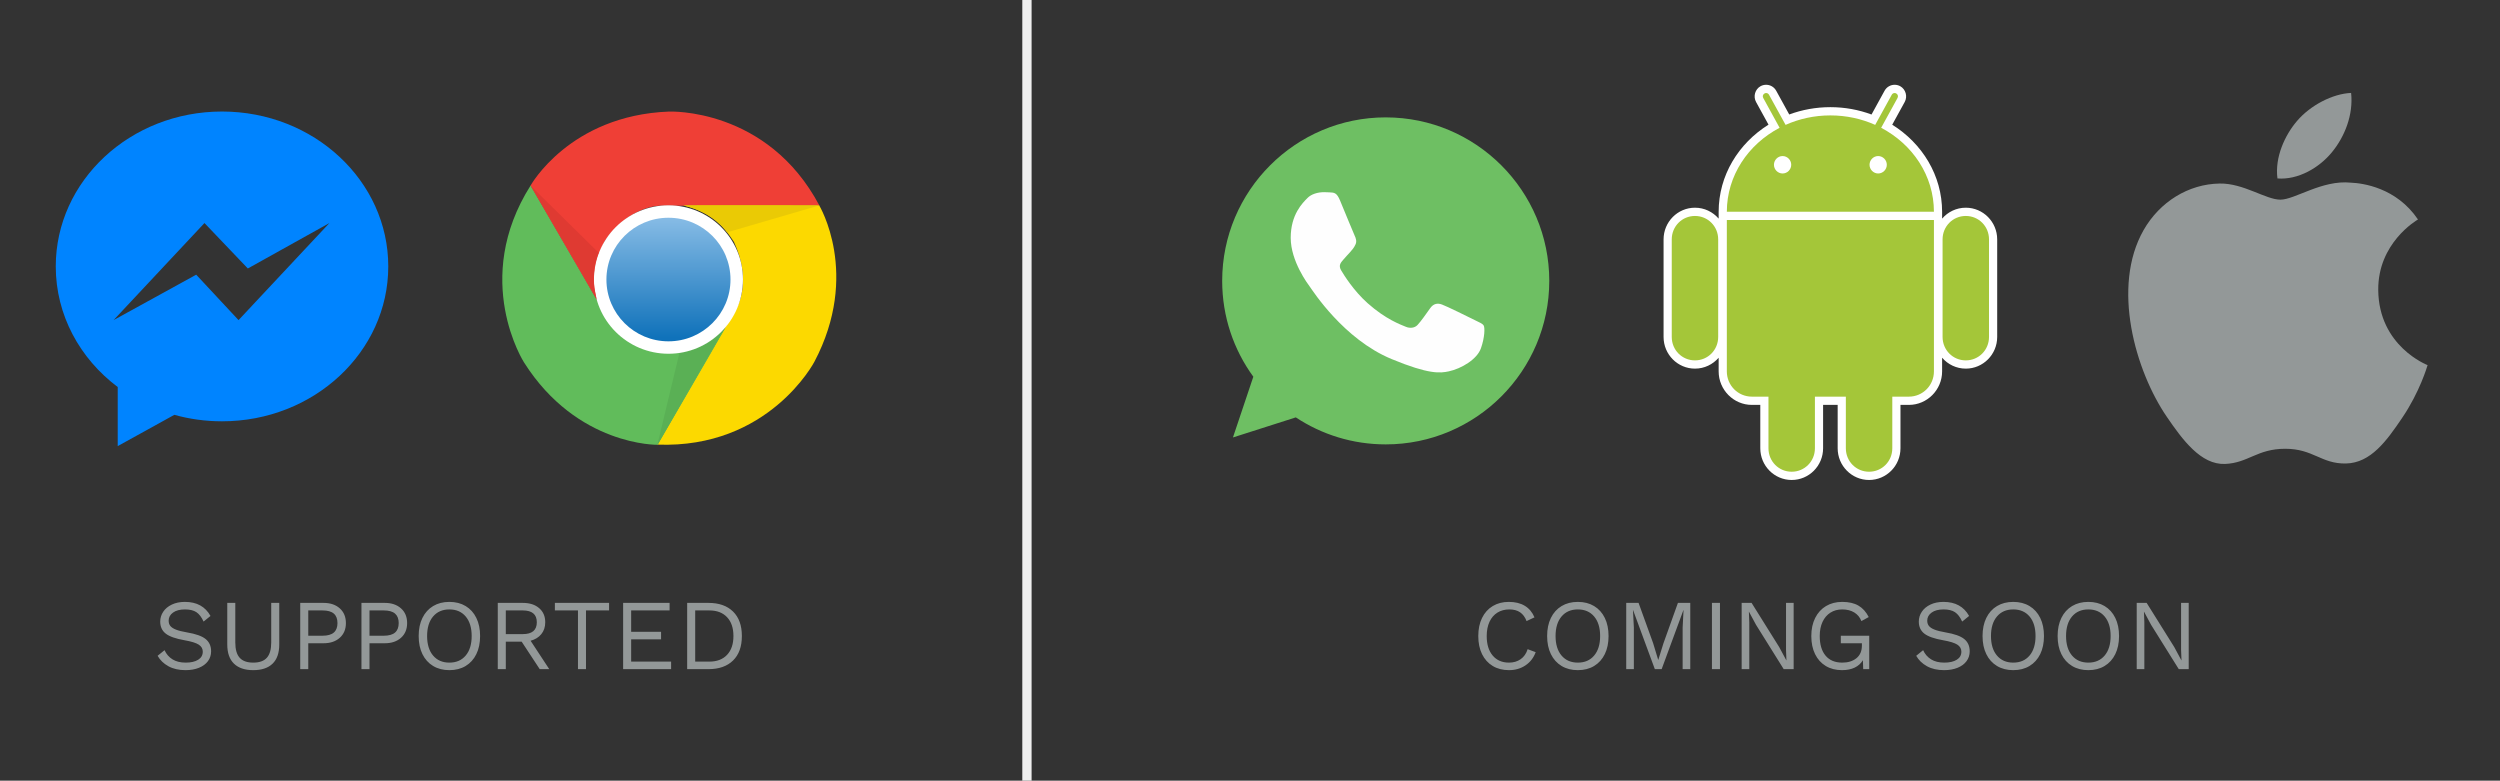 <?xml version="1.0" encoding="UTF-8"?>
<svg width="269px" height="84px" viewBox="0 0 269 84" version="1.1" xmlns="http://www.w3.org/2000/svg" xmlns:xlink="http://www.w3.org/1999/xlink">
    <rect x="0" y="0" width="269" height="84" fill="#333333" stroke="none"/>
    <!-- Generator: Sketch 43.2 (39069) - http://www.bohemiancoding.com/sketch -->
    <title>Rectangle 11</title>
    <desc>Created with Sketch.</desc>
    <defs>
        <linearGradient x1="49.998%" y1="0.706%" x2="49.998%" y2="96.99%" id="linearGradient-1">
            <stop stop-color="#86BBE5" offset="0%"></stop>
            <stop stop-color="#1072BA" offset="100%"></stop>
        </linearGradient>
        <linearGradient x1="-375.73%" y1="-167.519%" x2="-375.73%" y2="-163.85%" id="linearGradient-2">
            <stop stop-color="#6EBF61" offset="0%"></stop>
            <stop stop-color="#50A557" offset="23.14%"></stop>
            <stop stop-color="#2A904F" offset="52.16%"></stop>
            <stop stop-color="#50A557" offset="81.18%"></stop>
            <stop stop-color="#6EBF63" offset="100%"></stop>
        </linearGradient>
    </defs>
    <g id="Page-1" stroke="none" stroke-width="1" fill="none" fill-rule="evenodd">
        <g id="Desktop---Sales" transform="translate(-671, -564)">
            <g id="platforms" transform="translate(0, 492)">
                <g id="Group-12" transform="translate(671, 72)">
                    <g id="Group-9" transform="translate(0, 6)">
                        <path d="M22.65,60.276 L21.905,60.881 C21.689,60.406 21.432,60.069 21.133,59.871 C20.834,59.673 20.425,59.574 19.907,59.574 C19.36,59.574 18.93,59.687 18.616,59.914 C18.303,60.141 18.147,60.431 18.147,60.784 C18.147,61.014 18.208,61.205 18.33,61.356 C18.453,61.507 18.656,61.639 18.94,61.75 C19.225,61.862 19.619,61.961 20.123,62.047 C21.066,62.206 21.734,62.443 22.126,62.76 C22.519,63.077 22.715,63.516 22.715,64.078 C22.715,64.481 22.602,64.835 22.375,65.141 C22.148,65.447 21.826,65.685 21.408,65.854 C20.991,66.023 20.508,66.108 19.961,66.108 C19.241,66.108 18.627,65.968 18.12,65.687 C17.612,65.406 17.225,65.032 16.959,64.564 L17.704,63.959 C17.898,64.384 18.184,64.713 18.562,64.947 C18.94,65.181 19.414,65.298 19.983,65.298 C20.544,65.298 20.991,65.195 21.322,64.99 C21.653,64.785 21.819,64.495 21.819,64.121 C21.819,63.804 21.675,63.552 21.387,63.365 C21.099,63.178 20.587,63.019 19.853,62.89 C18.903,62.724 18.229,62.486 17.833,62.177 C17.437,61.867 17.239,61.435 17.239,60.881 C17.239,60.499 17.347,60.146 17.563,59.822 C17.779,59.498 18.089,59.241 18.492,59.05 C18.895,58.859 19.363,58.764 19.896,58.764 C21.171,58.764 22.089,59.268 22.65,60.276 Z M30.048,63.343 C30.048,64.258 29.809,64.947 29.33,65.411 C28.851,65.876 28.158,66.108 27.251,66.108 C26.344,66.108 25.651,65.874 25.172,65.406 C24.693,64.938 24.454,64.25 24.454,63.343 L24.454,58.872 L25.318,58.872 L25.318,63.127 C25.318,63.876 25.474,64.425 25.788,64.774 C26.101,65.123 26.589,65.298 27.251,65.298 C27.913,65.298 28.401,65.123 28.714,64.774 C29.028,64.425 29.184,63.876 29.184,63.127 L29.184,58.872 L30.048,58.872 L30.048,63.343 Z M36.561,59.461 C37,59.853 37.219,60.38 37.219,61.043 C37.219,61.705 37,62.233 36.561,62.625 C36.121,63.017 35.542,63.214 34.822,63.214 L33.169,63.214 L33.169,66 L32.305,66 L32.305,58.872 L34.822,58.872 C35.542,58.872 36.121,59.068 36.561,59.461 Z M35.918,62.063 C36.181,61.837 36.312,61.496 36.312,61.043 C36.312,60.589 36.181,60.249 35.918,60.022 C35.655,59.795 35.247,59.682 34.692,59.682 L33.169,59.682 L33.169,62.404 L34.692,62.404 C35.247,62.404 35.655,62.29 35.918,62.063 Z M43.149,59.461 C43.588,59.853 43.807,60.38 43.807,61.043 C43.807,61.705 43.588,62.233 43.149,62.625 C42.709,63.017 42.13,63.214 41.41,63.214 L39.757,63.214 L39.757,66 L38.893,66 L38.893,58.872 L41.41,58.872 C42.13,58.872 42.709,59.068 43.149,59.461 Z M42.506,62.063 C42.769,61.837 42.9,61.496 42.9,61.043 C42.9,60.589 42.769,60.249 42.506,60.022 C42.243,59.795 41.835,59.682 41.28,59.682 L39.757,59.682 L39.757,62.404 L41.28,62.404 C41.835,62.404 42.243,62.29 42.506,62.063 Z M50.104,59.212 C50.601,59.511 50.984,59.936 51.254,60.487 C51.524,61.037 51.659,61.687 51.659,62.436 C51.659,63.185 51.524,63.835 51.254,64.385 C50.984,64.936 50.601,65.361 50.104,65.66 C49.607,65.959 49.024,66.108 48.354,66.108 C47.685,66.108 47.101,65.959 46.605,65.66 C46.108,65.361 45.724,64.936 45.454,64.385 C45.184,63.835 45.049,63.185 45.049,62.436 C45.049,61.687 45.184,61.037 45.454,60.487 C45.724,59.936 46.108,59.511 46.605,59.212 C47.101,58.913 47.685,58.764 48.354,58.764 C49.024,58.764 49.607,58.913 50.104,59.212 Z M46.599,60.335 C46.171,60.843 45.957,61.543 45.957,62.436 C45.957,63.329 46.171,64.029 46.599,64.537 C47.028,65.044 47.613,65.298 48.354,65.298 C49.096,65.298 49.681,65.044 50.109,64.537 C50.538,64.029 50.752,63.329 50.752,62.436 C50.752,61.543 50.538,60.843 50.109,60.335 C49.681,59.828 49.096,59.574 48.354,59.574 C47.613,59.574 47.028,59.828 46.599,60.335 Z M56.13,63.041 L54.424,63.041 L54.424,66 L53.56,66 L53.56,58.872 L56.26,58.872 C56.987,58.872 57.57,59.059 58.009,59.434 C58.449,59.808 58.668,60.316 58.668,60.956 C58.668,61.46 58.528,61.885 58.247,62.231 C57.966,62.576 57.581,62.814 57.091,62.944 L59.1,66 L58.074,66 L56.13,63.041 Z M54.424,62.231 L56.249,62.231 C57.257,62.231 57.761,61.806 57.761,60.956 C57.761,60.107 57.257,59.682 56.249,59.682 L54.424,59.682 L54.424,62.231 Z M65.537,59.682 L63.053,59.682 L63.053,66 L62.189,66 L62.189,59.682 L59.705,59.682 L59.705,58.872 L65.537,58.872 L65.537,59.682 Z M72.211,65.19 L72.211,66 L67.049,66 L67.049,58.872 L72.049,58.872 L72.049,59.682 L67.913,59.682 L67.913,61.982 L71.131,61.982 L71.131,62.792 L67.913,62.792 L67.913,65.19 L72.211,65.19 Z M78.875,59.801 C79.509,60.42 79.825,61.298 79.825,62.436 C79.825,63.574 79.509,64.452 78.875,65.071 C78.241,65.69 77.363,66 76.24,66 L73.939,66 L73.939,58.872 L76.24,58.872 C77.363,58.872 78.241,59.182 78.875,59.801 Z M78.232,64.461 C78.69,63.975 78.918,63.3 78.918,62.436 C78.918,61.572 78.69,60.897 78.232,60.411 C77.775,59.925 77.14,59.682 76.326,59.682 L74.803,59.682 L74.803,65.19 L76.326,65.19 C77.14,65.19 77.775,64.947 78.232,64.461 Z" id="SUPPORTED-Copy" fill="#939898"></path>
                        <g id="Group-8">
                            <g id="Group-4">
                                <g id="Facebook-Messenger-(1)" transform="translate(6, 6)" fill-rule="nonzero" fill="#0084FF">
                                    <g id="Facebook_Messenger">
                                        <g id="Facebook_Messenger_1_">
                                            <path d="M17.889,0 C8.009,0 0,7.462 0,16.667 C0,21.912 2.601,26.59 6.667,29.645 L6.667,36 L12.758,32.636 C14.383,33.089 16.105,33.333 17.889,33.333 C27.769,33.333 35.778,25.871 35.778,16.667 C35.778,7.462 27.769,0 17.889,0 Z M19.667,22.444 L15.111,17.556 L6.222,22.444 L16,12 L20.667,16.889 L29.444,12 L19.667,22.444 Z" id="Shape"></path>
                                        </g>
                                    </g>
                                </g>
                                <rect id="Rectangle-5" fill-opacity="0" fill="#EFEFEF" x="0" y="0" width="48" height="48"></rect>
                            </g>
                            <g id="Group-5" transform="translate(48, 0)">
                                <g id="chrome" transform="translate(6, 6)" fill-rule="nonzero">
                                    <g id="Group">
                                        <path d="M17.97,0.005 C17.97,0.005 28.562,-0.469 34.178,10.136 L17.069,10.136 C17.069,10.136 13.84,10.033 11.082,13.935 C10.29,15.572 9.438,17.259 10.394,20.584 C9.017,18.26 3.085,7.971 3.085,7.971 C3.085,7.971 7.269,0.424 17.97,0.005 L17.97,0.005 Z" id="Shape" fill="#EF3F36"></path>
                                        <path d="M33.628,26.927 C33.628,26.927 28.741,36.304 16.717,35.84 C18.203,33.28 25.274,21.082 25.274,21.082 C25.274,21.082 26.983,18.349 24.967,14.018 C23.942,12.514 22.897,10.94 19.53,10.102 C22.239,10.077 34.148,10.102 34.148,10.102 C34.148,10.102 38.61,17.486 33.628,26.927 L33.628,26.927 Z" id="Shape" fill="#FCD900"></path>
                                        <path d="M2.387,27.001 C2.387,27.001 -3.323,18.098 3.095,7.956 C4.576,10.516 11.647,22.715 11.647,22.715 C11.647,22.715 13.172,25.556 17.941,25.98 C19.758,25.847 21.65,25.733 24.066,23.252 C22.734,25.6 16.757,35.86 16.757,35.86 C16.757,35.86 8.101,36.018 2.387,27.001 L2.387,27.001 Z" id="Shape" fill="#61BC5B"></path>
                                        <path d="M16.713,35.929 L19.119,25.926 C19.119,25.926 21.763,25.719 23.982,23.297 C22.605,25.709 16.713,35.929 16.713,35.929 L16.713,35.929 Z" id="Shape" fill="#5AB055"></path>
                                        <path d="M9.909,18.078 C9.909,13.668 13.499,10.092 17.926,10.092 C22.353,10.092 25.943,13.668 25.943,18.078 C25.943,22.488 22.353,26.064 17.926,26.064 C13.499,26.059 9.909,22.488 9.909,18.078 L9.909,18.078 Z" id="Shape" fill="#FFFFFF"></path>
                                        <path d="M11.251,18.078 C11.251,14.408 14.237,11.429 17.926,11.429 C21.61,11.429 24.601,14.403 24.601,18.078 C24.601,21.748 21.615,24.727 17.926,24.727 C14.242,24.727 11.251,21.748 11.251,18.078 L11.251,18.078 Z" id="Shape" fill="url(#linearGradient-1)"></path>
                                        <path d="M34.143,10.107 L24.234,13.002 C24.234,13.002 22.739,10.817 19.525,10.107 C22.313,10.092 34.143,10.107 34.143,10.107 L34.143,10.107 Z" id="Shape" fill="#EACA05"></path>
                                        <path d="M10.201,20.219 C8.809,17.817 3.085,7.971 3.085,7.971 L10.424,15.202 C10.424,15.202 9.671,16.746 9.953,18.956 L10.201,20.219 L10.201,20.219 Z" id="Shape" fill="#DF3A32"></path>
                                    </g>
                                </g>
                                <rect id="Rectangle-5" fill-opacity="0" fill="#EFEFEF" x="0" y="0" width="48" height="48"></rect>
                            </g>
                        </g>
                    </g>
                    <g id="Group-11" transform="translate(125, 6)">
                        <g id="Group-10">
                            <g id="Group-3">
                                <rect id="Rectangle-5" fill-opacity="0" fill="#EFEFEF" x="0" y="0" width="48" height="48"></rect>
                                <g id="Whatsapp" transform="translate(6, 6)" fill-rule="nonzero">
                                    <path d="M18.099,0.63 C8.398,0.63 0.507,8.522 0.507,18.223 C0.507,22.071 1.748,25.639 3.858,28.535 L1.665,35.071 L8.429,32.91 C11.211,34.751 14.531,35.816 18.109,35.816 C27.811,35.816 35.702,27.924 35.702,18.223 C35.702,8.522 27.811,0.631 18.109,0.631 L18.099,0.631 L18.099,0.63 Z" id="path3009" fill="url(#linearGradient-2)"></path>
                                    <path d="M13.186,9.567 C12.845,8.75 12.587,8.719 12.07,8.698 C11.894,8.688 11.697,8.677 11.48,8.677 C10.807,8.677 10.104,8.874 9.68,9.308 C9.163,9.836 7.881,11.066 7.881,13.59 C7.881,16.114 9.722,18.554 9.97,18.896 C10.228,19.237 13.559,24.491 18.73,26.632 C22.774,28.308 23.974,28.152 24.894,27.956 C26.239,27.666 27.925,26.673 28.349,25.474 C28.773,24.274 28.773,23.25 28.649,23.033 C28.524,22.815 28.183,22.692 27.666,22.433 C27.149,22.174 24.636,20.933 24.16,20.768 C23.694,20.592 23.25,20.654 22.898,21.15 C22.402,21.843 21.916,22.547 21.523,22.971 C21.212,23.302 20.705,23.343 20.281,23.167 C19.713,22.93 18.12,22.371 16.155,20.623 C14.634,19.268 13.6,17.582 13.3,17.076 C13,16.559 13.269,16.258 13.507,15.979 C13.766,15.659 14.014,15.431 14.272,15.131 C14.531,14.831 14.676,14.676 14.841,14.324 C15.017,13.983 14.893,13.631 14.769,13.373 C14.645,13.114 13.611,10.59 13.186,9.567 Z" id="path3011" fill="#FEFEFE"></path>
                                </g>
                            </g>
                            <g id="Group-6" transform="translate(96, 0)">
                                <g id="apple" transform="translate(8, 4)" fill-rule="nonzero" fill="#939898">
                                    <path d="M26.899,21.21 C26.955,27.252 32.15,29.263 32.208,29.288 C32.164,29.43 31.378,32.153 29.47,34.967 C27.822,37.399 26.111,39.822 23.415,39.872 C20.767,39.921 19.915,38.287 16.887,38.287 C13.86,38.287 12.914,39.822 10.407,39.921 C7.805,40.021 5.823,37.291 4.161,34.868 C0.764,29.911 -1.832,20.862 1.654,14.753 C3.386,11.719 6.48,9.798 9.839,9.749 C12.394,9.7 14.805,11.484 16.367,11.484 C17.928,11.484 20.858,9.339 23.939,9.654 C25.229,9.708 28.849,10.18 31.174,13.614 C30.986,13.731 26.854,16.159 26.899,21.21 M21.921,6.374 C23.303,4.687 24.232,2.338 23.979,0 C21.988,0.081 19.58,1.339 18.152,3.026 C16.872,4.519 15.751,6.91 16.054,9.201 C18.273,9.375 20.54,8.063 21.921,6.374" id="Shape"></path>
                                </g>
                                <rect id="Rectangle-5" fill-opacity="0" fill="#EFEFEF" x="0" y="0" width="48" height="48"></rect>
                            </g>
                            <g id="Group-7" transform="translate(48, 0)">
                                <g id="android-icon" transform="translate(6, 3)" fill-rule="nonzero">
                                    <g id="Group">
                                        <path d="M11.023,0.122 C10.826,0.124 10.621,0.172 10.434,0.276 C9.841,0.608 9.624,1.377 9.952,1.975 L11.291,4.414 C8.065,6.428 5.927,9.867 5.927,13.793 C5.927,13.81 5.927,13.835 5.927,13.859 C5.927,13.868 5.927,13.872 5.927,13.882 C5.927,13.895 5.927,13.914 5.927,13.917 L5.927,14.523 C5.307,13.804 4.396,13.349 3.379,13.349 C1.514,13.349 0,14.877 0,16.758 L0,27.256 C0,29.137 1.514,30.665 3.379,30.665 C4.396,30.665 5.307,30.21 5.927,29.491 L5.927,30.962 C5.927,32.945 7.535,34.567 9.501,34.567 L10.407,34.567 L10.407,39.237 C10.407,41.118 11.921,42.646 13.786,42.646 C15.651,42.646 17.165,41.118 17.165,39.237 L17.165,34.567 L18.733,34.567 L18.733,39.237 C18.733,41.118 20.247,42.646 22.112,42.646 C23.976,42.646 25.491,41.118 25.491,39.237 L25.491,34.567 L26.397,34.567 C28.363,34.567 29.971,32.945 29.971,30.962 L29.971,29.491 C30.591,30.21 31.502,30.665 32.519,30.665 C34.384,30.665 35.898,29.137 35.898,27.256 L35.898,16.758 C35.898,14.877 34.384,13.349 32.519,13.349 C31.502,13.349 30.591,13.804 29.971,14.523 L29.971,13.928 L29.971,13.917 C29.971,13.898 29.971,13.88 29.971,13.882 C29.971,13.845 29.971,13.816 29.971,13.793 C29.971,9.868 27.828,6.432 24.603,4.418 L25.946,1.974 C26.274,1.377 26.057,0.608 25.464,0.276 C25.277,0.172 25.072,0.124 24.875,0.122 C24.437,0.118 24.007,0.35 23.78,0.763 L22.376,3.322 C21.003,2.81 19.509,2.53 17.949,2.53 C16.391,2.53 14.894,2.808 13.522,3.318 L12.118,0.763 C11.891,0.35 11.461,0.118 11.023,0.122 L11.023,0.122 Z" id="Shape" fill="#FFFFFF"></path>
                                        <path d="M3.379,14.237 C1.987,14.237 0.88,15.354 0.88,16.758 L0.88,27.256 C0.88,28.66 1.987,29.777 3.379,29.777 C4.77,29.777 5.877,28.66 5.877,27.256 L5.877,16.758 C5.877,15.354 4.77,14.237 3.379,14.237 L3.379,14.237 Z M32.519,14.237 C31.128,14.237 30.021,15.354 30.021,16.758 L30.021,27.256 C30.021,28.66 31.128,29.777 32.519,29.777 C33.911,29.777 35.018,28.66 35.018,27.256 L35.018,16.758 C35.018,15.354 33.911,14.237 32.519,14.237 L32.519,14.237 Z" id="Shape" fill="#A4C639"></path>
                                        <path d="M13.786,26.218 C12.395,26.218 11.287,27.335 11.287,28.739 L11.287,39.237 C11.287,40.641 12.395,41.758 13.786,41.758 C15.177,41.758 16.285,40.641 16.285,39.237 L16.285,28.739 C16.285,27.335 15.177,26.218 13.786,26.218 L13.786,26.218 Z M22.112,26.218 C20.721,26.218 19.613,27.335 19.613,28.739 L19.613,39.237 C19.613,40.641 20.721,41.758 22.112,41.758 C23.503,41.758 24.611,40.641 24.611,39.237 L24.611,28.739 C24.611,27.335 23.503,26.218 22.112,26.218 L22.112,26.218 Z" id="Shape" fill="#A4C639"></path>
                                        <path d="M11.031,1.01 C10.972,1.01 10.917,1.026 10.863,1.056 C10.685,1.155 10.626,1.362 10.725,1.542 L12.485,4.75 C9.099,6.527 6.812,9.905 6.807,13.782 L29.091,13.782 C29.086,9.905 26.799,6.527 23.413,4.75 L25.173,1.542 C25.272,1.362 25.213,1.155 25.035,1.056 C24.981,1.026 24.926,1.01 24.867,1.01 C24.74,1.008 24.621,1.072 24.553,1.195 L22.77,4.437 C21.311,3.784 19.675,3.418 17.949,3.418 C16.223,3.418 14.586,3.784 13.128,4.437 L11.345,1.195 C11.277,1.072 11.158,1.008 11.031,1.01 L11.031,1.01 Z M6.807,14.669 L6.807,30.962 C6.807,32.467 8.008,33.679 9.501,33.679 L26.397,33.679 C27.89,33.679 29.091,32.467 29.091,30.962 L29.091,14.669 L6.807,14.669 L6.807,14.669 Z" id="Shape" fill="#A4C639"></path>
                                        <path d="M12.806,7.791 C12.298,7.791 11.877,8.216 11.877,8.729 C11.877,9.242 12.298,9.667 12.806,9.667 C13.315,9.667 13.736,9.242 13.736,8.729 C13.736,8.216 13.315,7.791 12.806,7.791 L12.806,7.791 Z M23.091,7.791 C22.583,7.791 22.162,8.216 22.162,8.729 C22.162,9.242 22.583,9.667 23.091,9.667 C23.6,9.667 24.021,9.242 24.021,8.729 C24.021,8.216 23.6,7.791 23.091,7.791 L23.091,7.791 Z" id="Shape" fill="#FFFFFF"></path>
                                    </g>
                                </g>
                                <rect id="Rectangle-5" fill-opacity="0" fill="#EFEFEF" x="0" y="0" width="48" height="48"></rect>
                            </g>
                        </g>
                        <path d="M39.139,65.595 C38.628,65.937 38.037,66.108 37.368,66.108 C36.698,66.108 36.115,65.959 35.618,65.66 C35.121,65.361 34.738,64.936 34.468,64.385 C34.198,63.835 34.063,63.185 34.063,62.436 C34.063,61.694 34.198,61.046 34.468,60.492 C34.738,59.938 35.121,59.511 35.618,59.212 C36.115,58.913 36.691,58.764 37.346,58.764 C38.03,58.764 38.604,58.904 39.069,59.185 C39.533,59.466 39.88,59.88 40.111,60.427 L39.258,60.827 C39.099,60.409 38.869,60.096 38.566,59.887 C38.264,59.678 37.879,59.574 37.411,59.574 C36.921,59.574 36.493,59.687 36.126,59.914 C35.758,60.141 35.474,60.47 35.272,60.902 C35.071,61.334 34.97,61.846 34.97,62.436 C34.97,63.329 35.184,64.029 35.613,64.537 C36.041,65.044 36.626,65.298 37.368,65.298 C37.85,65.298 38.268,65.176 38.62,64.931 C38.973,64.686 39.225,64.326 39.376,63.851 L40.24,64.175 C40.017,64.78 39.65,65.253 39.139,65.595 Z M46.526,59.212 C47.023,59.511 47.406,59.936 47.676,60.487 C47.946,61.037 48.081,61.687 48.081,62.436 C48.081,63.185 47.946,63.835 47.676,64.385 C47.406,64.936 47.023,65.361 46.526,65.66 C46.029,65.959 45.446,66.108 44.776,66.108 C44.107,66.108 43.524,65.959 43.027,65.66 C42.53,65.361 42.147,64.936 41.877,64.385 C41.607,63.835 41.472,63.185 41.472,62.436 C41.472,61.687 41.607,61.037 41.877,60.487 C42.147,59.936 42.53,59.511 43.027,59.212 C43.524,58.913 44.107,58.764 44.776,58.764 C45.446,58.764 46.029,58.913 46.526,59.212 Z M43.021,60.335 C42.593,60.843 42.379,61.543 42.379,62.436 C42.379,63.329 42.593,64.029 43.021,64.537 C43.45,65.044 44.035,65.298 44.776,65.298 C45.518,65.298 46.103,65.044 46.531,64.537 C46.96,64.029 47.174,63.329 47.174,62.436 C47.174,61.543 46.96,60.843 46.531,60.335 C46.103,59.828 45.518,59.574 44.776,59.574 C44.035,59.574 43.45,59.828 43.021,60.335 Z M56.872,66 L56.052,66 L56.052,61.518 L56.149,59.639 L56.138,59.639 L53.794,66 L53.06,66 L50.716,59.639 L50.706,59.639 L50.803,61.518 L50.803,66 L49.982,66 L49.982,58.872 L51.31,58.872 L52.876,63.203 L53.416,64.985 L53.438,64.985 L53.989,63.214 L55.544,58.872 L56.872,58.872 L56.872,66 Z M60.069,66 L59.205,66 L59.205,58.872 L60.069,58.872 L60.069,66 Z M67.996,66 L66.927,66 L63.946,61.226 L63.19,59.822 L63.18,59.822 L63.223,60.967 L63.223,66 L62.402,66 L62.402,58.872 L63.471,58.872 L66.441,63.624 L67.208,65.05 L67.219,65.05 L67.176,63.905 L67.176,58.872 L67.996,58.872 L67.996,66 Z M76.129,62.404 L76.129,66 L75.481,66 L75.448,65.039 C75.24,65.384 74.946,65.649 74.568,65.833 C74.19,66.016 73.735,66.108 73.202,66.108 C72.532,66.108 71.949,65.959 71.452,65.66 C70.956,65.361 70.572,64.936 70.302,64.385 C70.032,63.835 69.897,63.185 69.897,62.436 C69.897,61.694 70.036,61.046 70.313,60.492 C70.59,59.938 70.979,59.511 71.479,59.212 C71.98,58.913 72.561,58.764 73.224,58.764 C73.929,58.764 74.511,58.897 74.968,59.164 C75.425,59.43 75.794,59.84 76.075,60.395 L75.286,60.827 C75.128,60.424 74.871,60.114 74.514,59.898 C74.158,59.682 73.728,59.574 73.224,59.574 C72.741,59.574 72.318,59.689 71.955,59.92 C71.591,60.15 71.308,60.479 71.107,60.908 C70.905,61.336 70.804,61.846 70.804,62.436 C70.804,63.343 71.013,64.047 71.431,64.547 C71.848,65.048 72.45,65.298 73.234,65.298 C73.854,65.298 74.359,65.14 74.752,64.823 C75.144,64.506 75.34,64.052 75.34,63.462 L75.34,63.214 L73.072,63.214 L73.072,62.404 L76.129,62.404 Z M86.875,60.276 L86.13,60.881 C85.914,60.406 85.656,60.069 85.357,59.871 C85.059,59.673 84.65,59.574 84.132,59.574 C83.584,59.574 83.154,59.687 82.841,59.914 C82.528,60.141 82.371,60.431 82.371,60.784 C82.371,61.014 82.432,61.205 82.555,61.356 C82.677,61.507 82.881,61.639 83.165,61.75 C83.449,61.862 83.844,61.961 84.348,62.047 C85.291,62.206 85.959,62.443 86.351,62.76 C86.743,63.077 86.94,63.516 86.94,64.078 C86.94,64.481 86.826,64.835 86.599,65.141 C86.373,65.447 86.05,65.685 85.633,65.854 C85.215,66.023 84.733,66.108 84.186,66.108 C83.466,66.108 82.852,65.968 82.344,65.687 C81.837,65.406 81.45,65.032 81.183,64.564 L81.928,63.959 C82.123,64.384 82.409,64.713 82.787,64.947 C83.165,65.181 83.638,65.298 84.207,65.298 C84.769,65.298 85.215,65.195 85.546,64.99 C85.878,64.785 86.043,64.495 86.043,64.121 C86.043,63.804 85.899,63.552 85.611,63.365 C85.323,63.178 84.812,63.019 84.078,62.89 C83.127,62.724 82.454,62.486 82.058,62.177 C81.662,61.867 81.464,61.435 81.464,60.881 C81.464,60.499 81.572,60.146 81.788,59.822 C82.004,59.498 82.314,59.241 82.717,59.05 C83.12,58.859 83.588,58.764 84.121,58.764 C85.395,58.764 86.313,59.268 86.875,60.276 Z M93.376,59.212 C93.873,59.511 94.257,59.936 94.527,60.487 C94.797,61.037 94.932,61.687 94.932,62.436 C94.932,63.185 94.797,63.835 94.527,64.385 C94.257,64.936 93.873,65.361 93.376,65.66 C92.88,65.959 92.296,66.108 91.627,66.108 C90.957,66.108 90.374,65.959 89.877,65.66 C89.38,65.361 88.997,64.936 88.727,64.385 C88.457,63.835 88.322,63.185 88.322,62.436 C88.322,61.687 88.457,61.037 88.727,60.487 C88.997,59.936 89.38,59.511 89.877,59.212 C90.374,58.913 90.957,58.764 91.627,58.764 C92.296,58.764 92.88,58.913 93.376,59.212 Z M89.872,60.335 C89.443,60.843 89.229,61.543 89.229,62.436 C89.229,63.329 89.443,64.029 89.872,64.537 C90.3,65.044 90.885,65.298 91.627,65.298 C92.368,65.298 92.953,65.044 93.382,64.537 C93.81,64.029 94.024,63.329 94.024,62.436 C94.024,61.543 93.81,60.843 93.382,60.335 C92.953,59.828 92.368,59.574 91.627,59.574 C90.885,59.574 90.3,59.828 89.872,60.335 Z M101.455,59.212 C101.952,59.511 102.335,59.936 102.605,60.487 C102.875,61.037 103.01,61.687 103.01,62.436 C103.01,63.185 102.875,63.835 102.605,64.385 C102.335,64.936 101.952,65.361 101.455,65.66 C100.958,65.959 100.375,66.108 99.705,66.108 C99.036,66.108 98.452,65.959 97.956,65.66 C97.459,65.361 97.075,64.936 96.805,64.385 C96.535,63.835 96.4,63.185 96.4,62.436 C96.4,61.687 96.535,61.037 96.805,60.487 C97.075,59.936 97.459,59.511 97.956,59.212 C98.452,58.913 99.036,58.764 99.705,58.764 C100.375,58.764 100.958,58.913 101.455,59.212 Z M97.95,60.335 C97.522,60.843 97.308,61.543 97.308,62.436 C97.308,63.329 97.522,64.029 97.95,64.537 C98.379,65.044 98.964,65.298 99.705,65.298 C100.447,65.298 101.032,65.044 101.46,64.537 C101.889,64.029 102.103,63.329 102.103,62.436 C102.103,61.543 101.889,60.843 101.46,60.335 C101.032,59.828 100.447,59.574 99.705,59.574 C98.964,59.574 98.379,59.828 97.95,60.335 Z M110.505,66 L109.436,66 L106.455,61.226 L105.699,59.822 L105.688,59.822 L105.732,60.967 L105.732,66 L104.911,66 L104.911,58.872 L105.98,58.872 L108.95,63.624 L109.717,65.05 L109.728,65.05 L109.684,63.905 L109.684,58.872 L110.505,58.872 L110.505,66 Z" id="COMING-SOON-Copy" fill="#939898"></path>
                    </g>
                    <rect id="Rectangle-8" fill="#EFEFEF" x="110" y="0" width="1" height="84"></rect>
                    <rect id="Rectangle-11" fill-opacity="0" fill="#EFEFEF" x="0" y="0" width="269" height="84"></rect>
                </g>
            </g>
        </g>
    </g>
</svg>